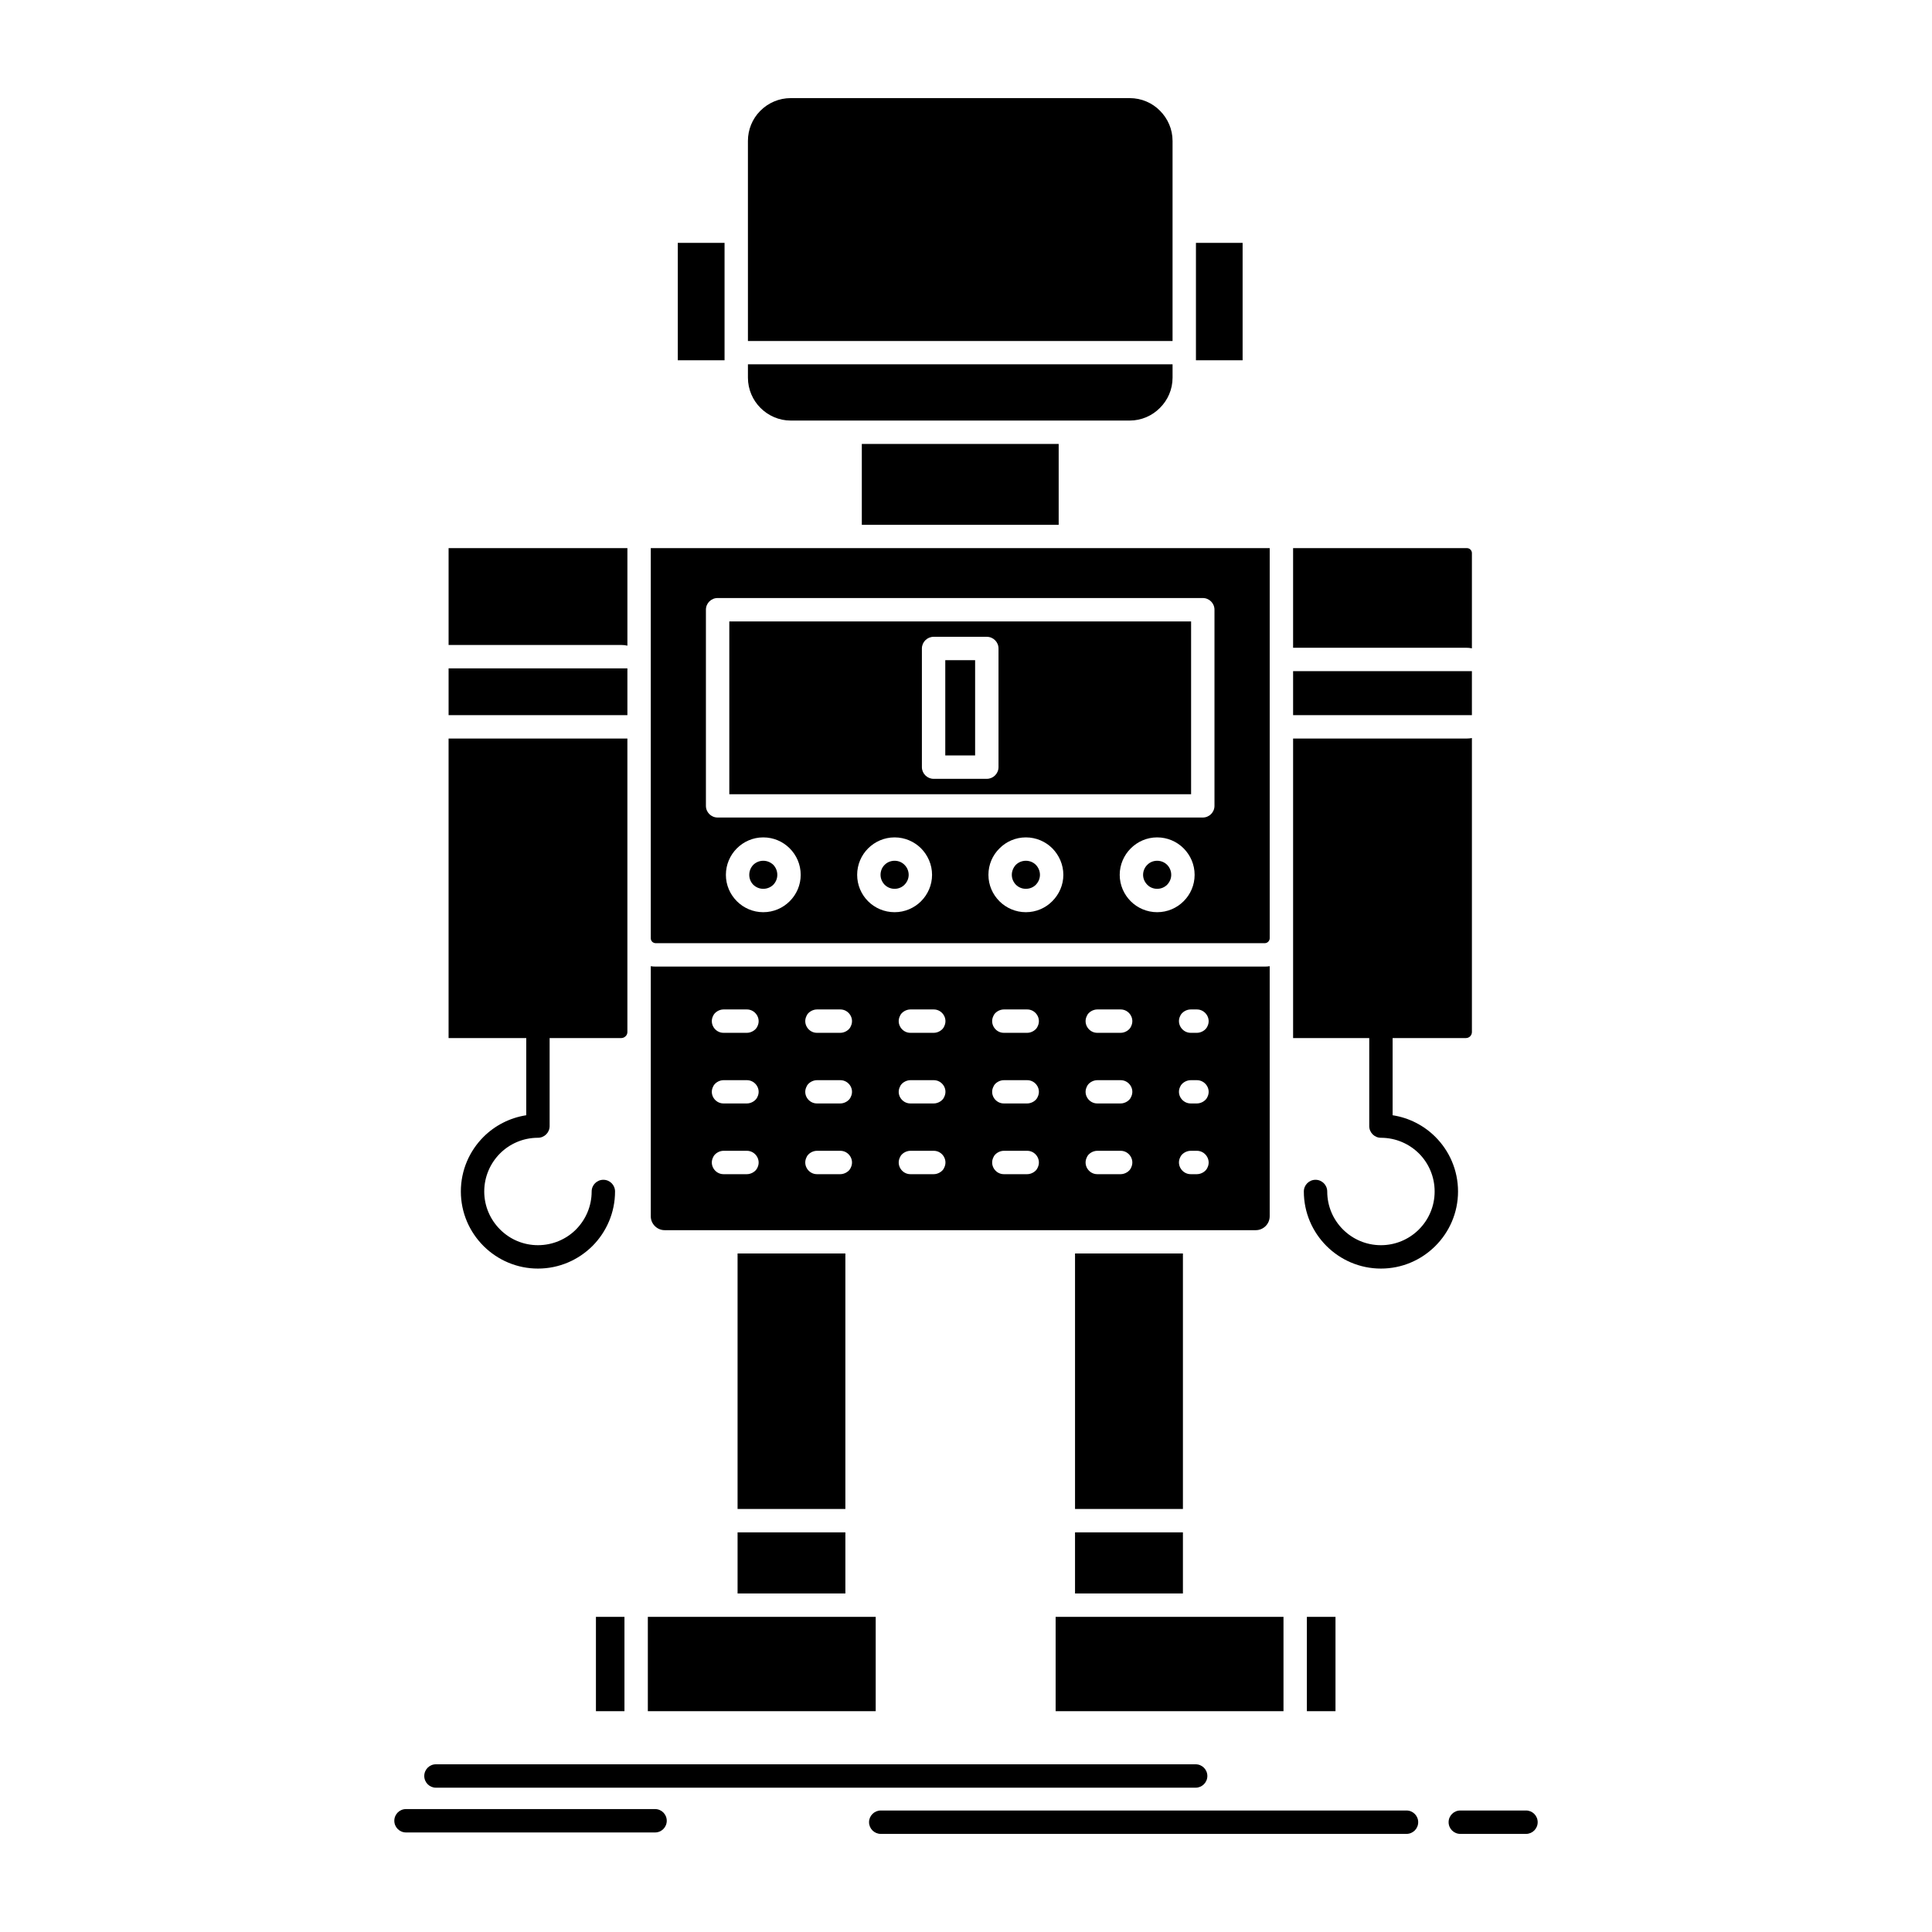 <?xml version="1.0" ?><!DOCTYPE svg  PUBLIC '-//W3C//DTD SVG 1.1//EN'  'http://www.w3.org/Graphics/SVG/1.1/DTD/svg11.dtd'><svg height="512px" style="enable-background:new 0 0 512 512;" version="1.1" viewBox="0 0 512 512" width="512px" xml:space="preserve" xmlns="http://www.w3.org/2000/svg" xmlns:xlink="http://www.w3.org/1999/xlink"><g id="_x35_93_x2C__autonomous_x2C__machine_x2C__robot_x2C__robotic_x2C__technology"><g><path d="M316.661,428.486h-0.075h-34.79h-0.075h-1.966v24.99h60.385v-24.99H316.661    z M172.465,248.72c0.025,0.328,0.151,0.63,0.378,0.856c0.227,0.227,0.579,0.378,0.932,0.378h161.402    c0.353,0,0.681-0.151,0.907-0.378s0.378-0.528,0.402-0.856v-0.075v-55.951v-47.435h-52.751h-0.075h-58.369h-0.076h-52.751v45.042    v58.344V248.72z M336.486,256.051c-0.428,0.076-0.882,0.102-1.31,0.102H173.774c-0.454,0-0.881-0.025-1.31-0.102v66.279    c0,1.008,0.402,1.914,1.083,2.594c0.654,0.655,1.562,1.084,2.594,1.084h17.482h0.051h0.05h32.019h0.075h0.05h57.184h0.076h0.051    h32.018h0.051h0.076h17.482c1.008,0,1.939-0.429,2.596-1.084c0.654-0.654,1.082-1.586,1.082-2.594V256.051z M228.39,139.086    h52.171v-21.438H228.39V139.086z M310.74,96.538H198.21v3.552c0,3.124,1.284,5.971,3.325,8.012c2.066,2.064,4.913,3.35,8.011,3.35    h15.669h0.076h58.369h0.075h15.645c3.123,0,5.97-1.285,8.011-3.35c2.065-2.041,3.35-4.888,3.35-8.012V96.538z M198.21,90.365    h112.53c0-17.684,0-35.368,0-53.027c0-3.123-1.284-5.945-3.35-8.012c-2.041-2.064-4.888-3.324-8.011-3.324h-89.833    c-3.099,0-5.945,1.26-8.011,3.324l-0.151,0.152c-1.965,2.016-3.174,4.812-3.174,7.859V90.365z M342.684,171.658h45.822    c0.53,0,1.059,0.051,1.564,0.152v-25.242c0-0.353-0.152-0.68-0.379-0.907c-0.227-0.251-0.58-0.402-0.932-0.402h-46.076V171.658z     M118.882,170.929h45.798c0.555,0,1.083,0.05,1.587,0.177v-25.847h-47.385V170.929z M222.697,273.71    c1.158,0,2.393-0.755,2.771-1.738c1.033-2.065-0.529-4.459-2.771-4.459h-6.198c-1.158,0-2.393,0.756-2.771,1.738    c-1.033,2.065,0.529,4.459,2.771,4.459H222.697z M247.46,273.71c1.159,0,2.394-0.755,2.771-1.738    c1.033-2.065-0.529-4.459-2.771-4.459h-6.197c-1.159,0-2.394,0.756-2.771,1.738c-1.033,2.065,0.529,4.459,2.771,4.459H247.46z     M272.223,273.71c1.159,0,2.394-0.755,2.771-1.738c1.034-2.065-0.527-4.459-2.771-4.459h-6.196c-1.159,0-2.394,0.756-2.772,1.738    c-1.032,2.065,0.529,4.459,2.772,4.459H272.223z M296.986,273.71c1.158,0,2.394-0.755,2.771-1.738    c1.032-2.065-0.529-4.459-2.771-4.459h-6.197c-1.159,0-2.394,0.756-2.771,1.738c-1.033,2.065,0.528,4.459,2.771,4.459H296.986z     M317.19,273.71c1.184,0,2.393-0.755,2.796-1.738c1.033-2.065-0.555-4.459-2.796-4.459h-1.638c-1.184,0-2.393,0.756-2.797,1.738    c-1.032,2.065,0.555,4.459,2.797,4.459H317.19z M191.736,267.513c-1.159,0-2.368,0.756-2.771,1.738    c-1.033,2.065,0.529,4.459,2.771,4.459h6.197c1.185,0,2.394-0.755,2.796-1.738c1.033-2.065-0.554-4.459-2.796-4.459H191.736z     M222.697,292.427c1.158,0,2.393-0.755,2.771-1.737c1.033-2.066-0.529-4.434-2.771-4.434h-6.198c-1.158,0-2.393,0.755-2.771,1.738    c-1.033,2.064,0.529,4.433,2.771,4.433H222.697z M247.46,292.427c1.159,0,2.394-0.755,2.771-1.737    c1.033-2.066-0.529-4.434-2.771-4.434h-6.197c-1.159,0-2.394,0.755-2.771,1.738c-1.033,2.064,0.529,4.433,2.771,4.433H247.46z     M272.223,292.427c1.159,0,2.394-0.755,2.771-1.737c1.034-2.066-0.527-4.434-2.771-4.434h-6.196c-1.159,0-2.394,0.755-2.772,1.738    c-1.032,2.064,0.529,4.433,2.772,4.433H272.223z M296.986,292.427c1.158,0,2.394-0.755,2.771-1.737    c1.032-2.066-0.529-4.434-2.771-4.434h-6.197c-1.159,0-2.394,0.755-2.771,1.738c-1.033,2.064,0.528,4.433,2.771,4.433H296.986z     M317.19,292.427c1.184,0,2.393-0.755,2.796-1.737c1.033-2.066-0.555-4.434-2.796-4.434h-1.638c-1.184,0-2.393,0.755-2.797,1.738    c-1.032,2.064,0.555,4.433,2.797,4.433H317.19z M191.736,286.256c-1.159,0-2.368,0.755-2.771,1.738    c-1.033,2.064,0.529,4.433,2.771,4.433h6.197c1.185,0,2.394-0.755,2.796-1.737c1.033-2.066-0.554-4.434-2.796-4.434H191.736z     M222.697,311.17c1.158,0,2.393-0.756,2.771-1.738c1.033-2.066-0.529-4.459-2.771-4.459h-6.198c-1.158,0-2.393,0.756-2.771,1.738    c-1.033,2.066,0.529,4.459,2.771,4.459H222.697z M247.46,311.17c1.159,0,2.394-0.756,2.771-1.738    c1.033-2.066-0.529-4.459-2.771-4.459h-6.197c-1.159,0-2.394,0.756-2.771,1.738c-1.033,2.066,0.529,4.459,2.771,4.459H247.46z     M272.223,311.17c1.159,0,2.394-0.756,2.771-1.738c1.034-2.066-0.527-4.459-2.771-4.459h-6.196c-1.159,0-2.394,0.756-2.772,1.738    c-1.032,2.066,0.529,4.459,2.772,4.459H272.223z M296.986,311.17c1.158,0,2.394-0.756,2.771-1.738    c1.032-2.066-0.529-4.459-2.771-4.459h-6.197c-1.159,0-2.394,0.756-2.771,1.738c-1.033,2.066,0.528,4.459,2.771,4.459H296.986z     M317.19,311.17c1.184,0,2.393-0.756,2.796-1.738c1.033-2.066-0.555-4.459-2.796-4.459h-1.638c-1.184,0-2.393,0.756-2.797,1.738    c-1.032,2.066,0.555,4.459,2.797,4.459H317.19z M191.736,304.973c-1.159,0-2.368,0.756-2.771,1.738    c-1.033,2.066,0.529,4.459,2.771,4.459h6.197c1.185,0,2.394-0.756,2.796-1.738c1.033-2.066-0.554-4.459-2.796-4.459H191.736z     M316.938,64.368c0,10.38,0,20.733,0,31.112h12.368V64.368H316.938z M179.619,95.48h12.395V64.368h-12.395V95.48z     M346.337,428.486v24.99h7.582v-24.99H346.337z M171.684,428.486v24.99h60.385v-24.99h-4.862h-0.076h-34.764h-0.101H171.684z     M165.487,453.477v-24.99h-7.558v24.99H165.487z M309.305,229.196c-0.68-0.681-1.611-1.083-2.645-1.083s-1.966,0.402-2.62,1.083    c-0.68,0.655-1.109,1.612-1.109,2.646c0,1.008,0.43,1.939,1.109,2.619c0.654,0.68,1.587,1.084,2.62,1.084s1.965-0.404,2.645-1.084    c0.655-0.68,1.084-1.611,1.084-2.619C310.389,230.809,309.96,229.852,309.305,229.196z M306.66,221.916    c2.721,0,5.215,1.109,7.003,2.896c1.813,1.814,2.923,4.309,2.923,7.029s-1.109,5.215-2.923,7.003    c-1.788,1.789-4.257,2.897-7.003,2.897c-2.721,0-5.216-1.108-7.004-2.897c-1.788-1.788-2.922-4.282-2.922-7.003    s1.134-5.215,2.922-7.004C301.47,223.025,303.939,221.916,306.66,221.916z M274.516,229.196c-0.68-0.681-1.612-1.083-2.646-1.083    c-1.032,0-1.965,0.402-2.646,1.059c-0.654,0.705-1.082,1.637-1.082,2.67c0,1.032,0.428,1.939,1.082,2.619    c0.681,0.68,1.613,1.084,2.646,1.084c1.033,0,1.966-0.404,2.62-1.059c0.68-0.705,1.108-1.612,1.108-2.645    C275.599,230.809,275.17,229.877,274.516,229.196z M271.87,221.916c2.721,0,5.215,1.109,7.003,2.896    c1.789,1.814,2.923,4.309,2.923,7.029s-1.134,5.189-2.923,6.978c-1.788,1.814-4.282,2.923-7.003,2.923s-5.214-1.108-7.003-2.897    c-1.813-1.813-2.923-4.282-2.923-7.003c0-2.746,1.109-5.215,2.923-7.004C266.656,223.025,269.149,221.916,271.87,221.916z     M239.701,229.196c-0.655-0.681-1.586-1.083-2.62-1.083c-1.033,0-1.99,0.402-2.644,1.083c-0.681,0.655-1.084,1.612-1.084,2.646    c0,1.008,0.428,1.939,1.084,2.619c0.68,0.68,1.611,1.084,2.644,1.084c1.008,0,1.965-0.404,2.62-1.084    c0.681-0.68,1.109-1.611,1.109-2.619C240.81,230.809,240.381,229.852,239.701,229.196z M237.081,221.916    c2.721,0,5.19,1.109,7.003,2.896c1.789,1.814,2.922,4.309,2.922,7.029s-1.133,5.215-2.922,7.003    c-1.788,1.789-4.283,2.897-7.003,2.897c-2.745,0-5.24-1.108-7.028-2.897c-1.789-1.788-2.897-4.282-2.897-7.003    s1.108-5.215,2.897-7.004C231.867,223.025,234.36,221.916,237.081,221.916z M204.937,229.196c-0.706-0.681-1.637-1.083-2.67-1.083    c-1.008,0-1.94,0.402-2.62,1.059c-0.68,0.705-1.083,1.637-1.083,2.67c0,1.032,0.404,1.939,1.058,2.619    c0.706,0.68,1.637,1.084,2.646,1.084c1.033,0,1.964-0.404,2.645-1.059c0.68-0.705,1.083-1.612,1.083-2.645    C205.995,230.809,205.592,229.877,204.937,229.196z M202.267,221.916c2.745,0,5.214,1.109,7.003,2.896    c1.813,1.814,2.923,4.283,2.923,7.029c0,2.721-1.109,5.189-2.897,6.978c-1.814,1.814-4.283,2.923-7.028,2.923    c-2.721,0-5.19-1.108-6.979-2.897c-1.814-1.813-2.922-4.282-2.922-7.003s1.108-5.215,2.897-7.004    C197.077,223.025,199.546,221.916,202.267,221.916z M195.464,399.895h28.567V332.18h-28.567V399.895z M224.032,406.092h-28.567    v16.198h28.567V406.092z M284.894,399.895h28.593V332.18h-28.593V399.895z M313.486,406.092h-28.593v16.198h28.593V406.092z     M315.653,164.682h-122.38v45.797h122.38V164.682z M190.174,158.484h128.578c1.713,0,3.098,1.385,3.098,3.098v51.971    c0,1.713-1.385,3.099-3.098,3.099H190.174c-1.713,0-3.099-1.386-3.099-3.099v-51.971    C187.076,159.869,188.461,158.484,190.174,158.484z M258.418,174.959h-7.91v25.242h7.91V174.959z M164.73,177.125h1.537v1.512    v0.025v0.025v10.832h-47.385v-12.395h45.798H164.73z M388.533,177.856h1.537v1.486v0.024v0.051v8.791v0.076v1.234h-1.236h-0.074    h-46.076v-11.663h45.822H388.533z M115.506,473.756c-1.687,0-3.073-1.411-3.073-3.099c0-1.713,1.386-3.099,3.073-3.099h201.356    c1.714,0,3.099,1.386,3.099,3.099c0,1.688-1.385,3.099-3.099,3.099H115.506z M233.403,485.999c-1.687,0-3.098-1.386-3.098-3.099    s1.411-3.099,3.098-3.099h139.333c1.715,0,3.1,1.386,3.1,3.099s-1.385,3.099-3.1,3.099H233.403z M386.996,485.999    c-1.713,0-3.1-1.386-3.1-3.099s1.387-3.099,3.1-3.099h17.433c1.687,0,3.073,1.386,3.073,3.099s-1.387,3.099-3.073,3.099H386.996z     M107.597,485.621c-1.713,0-3.099-1.386-3.099-3.099s1.385-3.099,3.099-3.099h66.001c1.713,0,3.099,1.386,3.099,3.099    s-1.386,3.099-3.099,3.099H107.597z M369.059,295.551c4.409,0.68,8.339,2.746,11.337,5.744c3.704,3.703,5.997,8.817,5.997,14.459    c0,5.618-2.293,10.732-5.997,14.436l-0.202,0.201c-3.678,3.577-8.689,5.795-14.232,5.795c-5.617,0-10.732-2.293-14.435-5.996    c-3.703-3.703-5.996-8.817-5.996-14.436c0-1.712,1.386-3.098,3.099-3.098s3.099,1.386,3.099,3.098    c0,3.93,1.587,7.482,4.157,10.052c2.594,2.595,6.146,4.183,10.076,4.183c3.854,0,7.355-1.537,9.926-4.031l0.15-0.151    c2.569-2.569,4.156-6.122,4.156-10.052s-1.587-7.506-4.156-10.076c-2.569-2.545-6.096-4.131-10-4.156h-0.076    c-1.713,0-3.099-1.387-3.099-3.099v-0.075v-23.252h-20.179v-79.379h46.076c0.452,0,0.881-0.051,1.311-0.126v77.917    c0,0.43-0.178,0.832-0.455,1.109l-0.1,0.101c-0.277,0.227-0.63,0.378-1.01,0.378h-19.447V295.551z M142.486,301.521    c-3.904,0.025-7.431,1.611-9.976,4.156c-2.569,2.57-4.182,6.146-4.182,10.076s1.613,7.482,4.182,10.052l0.152,0.151    c2.543,2.494,6.045,4.031,9.899,4.031c3.931,0,7.508-1.588,10.077-4.157c2.57-2.595,4.157-6.147,4.157-10.077    c0-1.712,1.385-3.098,3.099-3.098c1.713,0,3.098,1.386,3.098,3.098c0,5.618-2.292,10.732-5.971,14.436    c-3.728,3.703-8.817,5.996-14.46,5.996c-5.517,0-10.555-2.218-14.233-5.795l-0.202-0.201c-3.703-3.703-5.995-8.817-5.995-14.436    c0-5.642,2.292-10.756,5.995-14.459c2.998-2.998,6.953-5.064,11.336-5.744v-20.455h-20.582v-79.379h47.385v77.791    c0,0.43-0.176,0.832-0.479,1.109c-0.277,0.277-0.68,0.479-1.108,0.479h-19.02v23.252v0.075c0,1.712-1.386,3.099-3.099,3.099    H142.486z M247.409,168.762h14.107c1.713,0,3.099,1.387,3.099,3.099V203.3c0,1.688-1.386,3.099-3.099,3.099h-14.107    c-1.687,0-3.098-1.41-3.098-3.099V171.86C244.311,170.148,245.722,168.762,247.409,168.762z" style="fill-rule:evenodd;clip-rule:evenodd;"/></g></g><g id="Layer_1"/></svg>